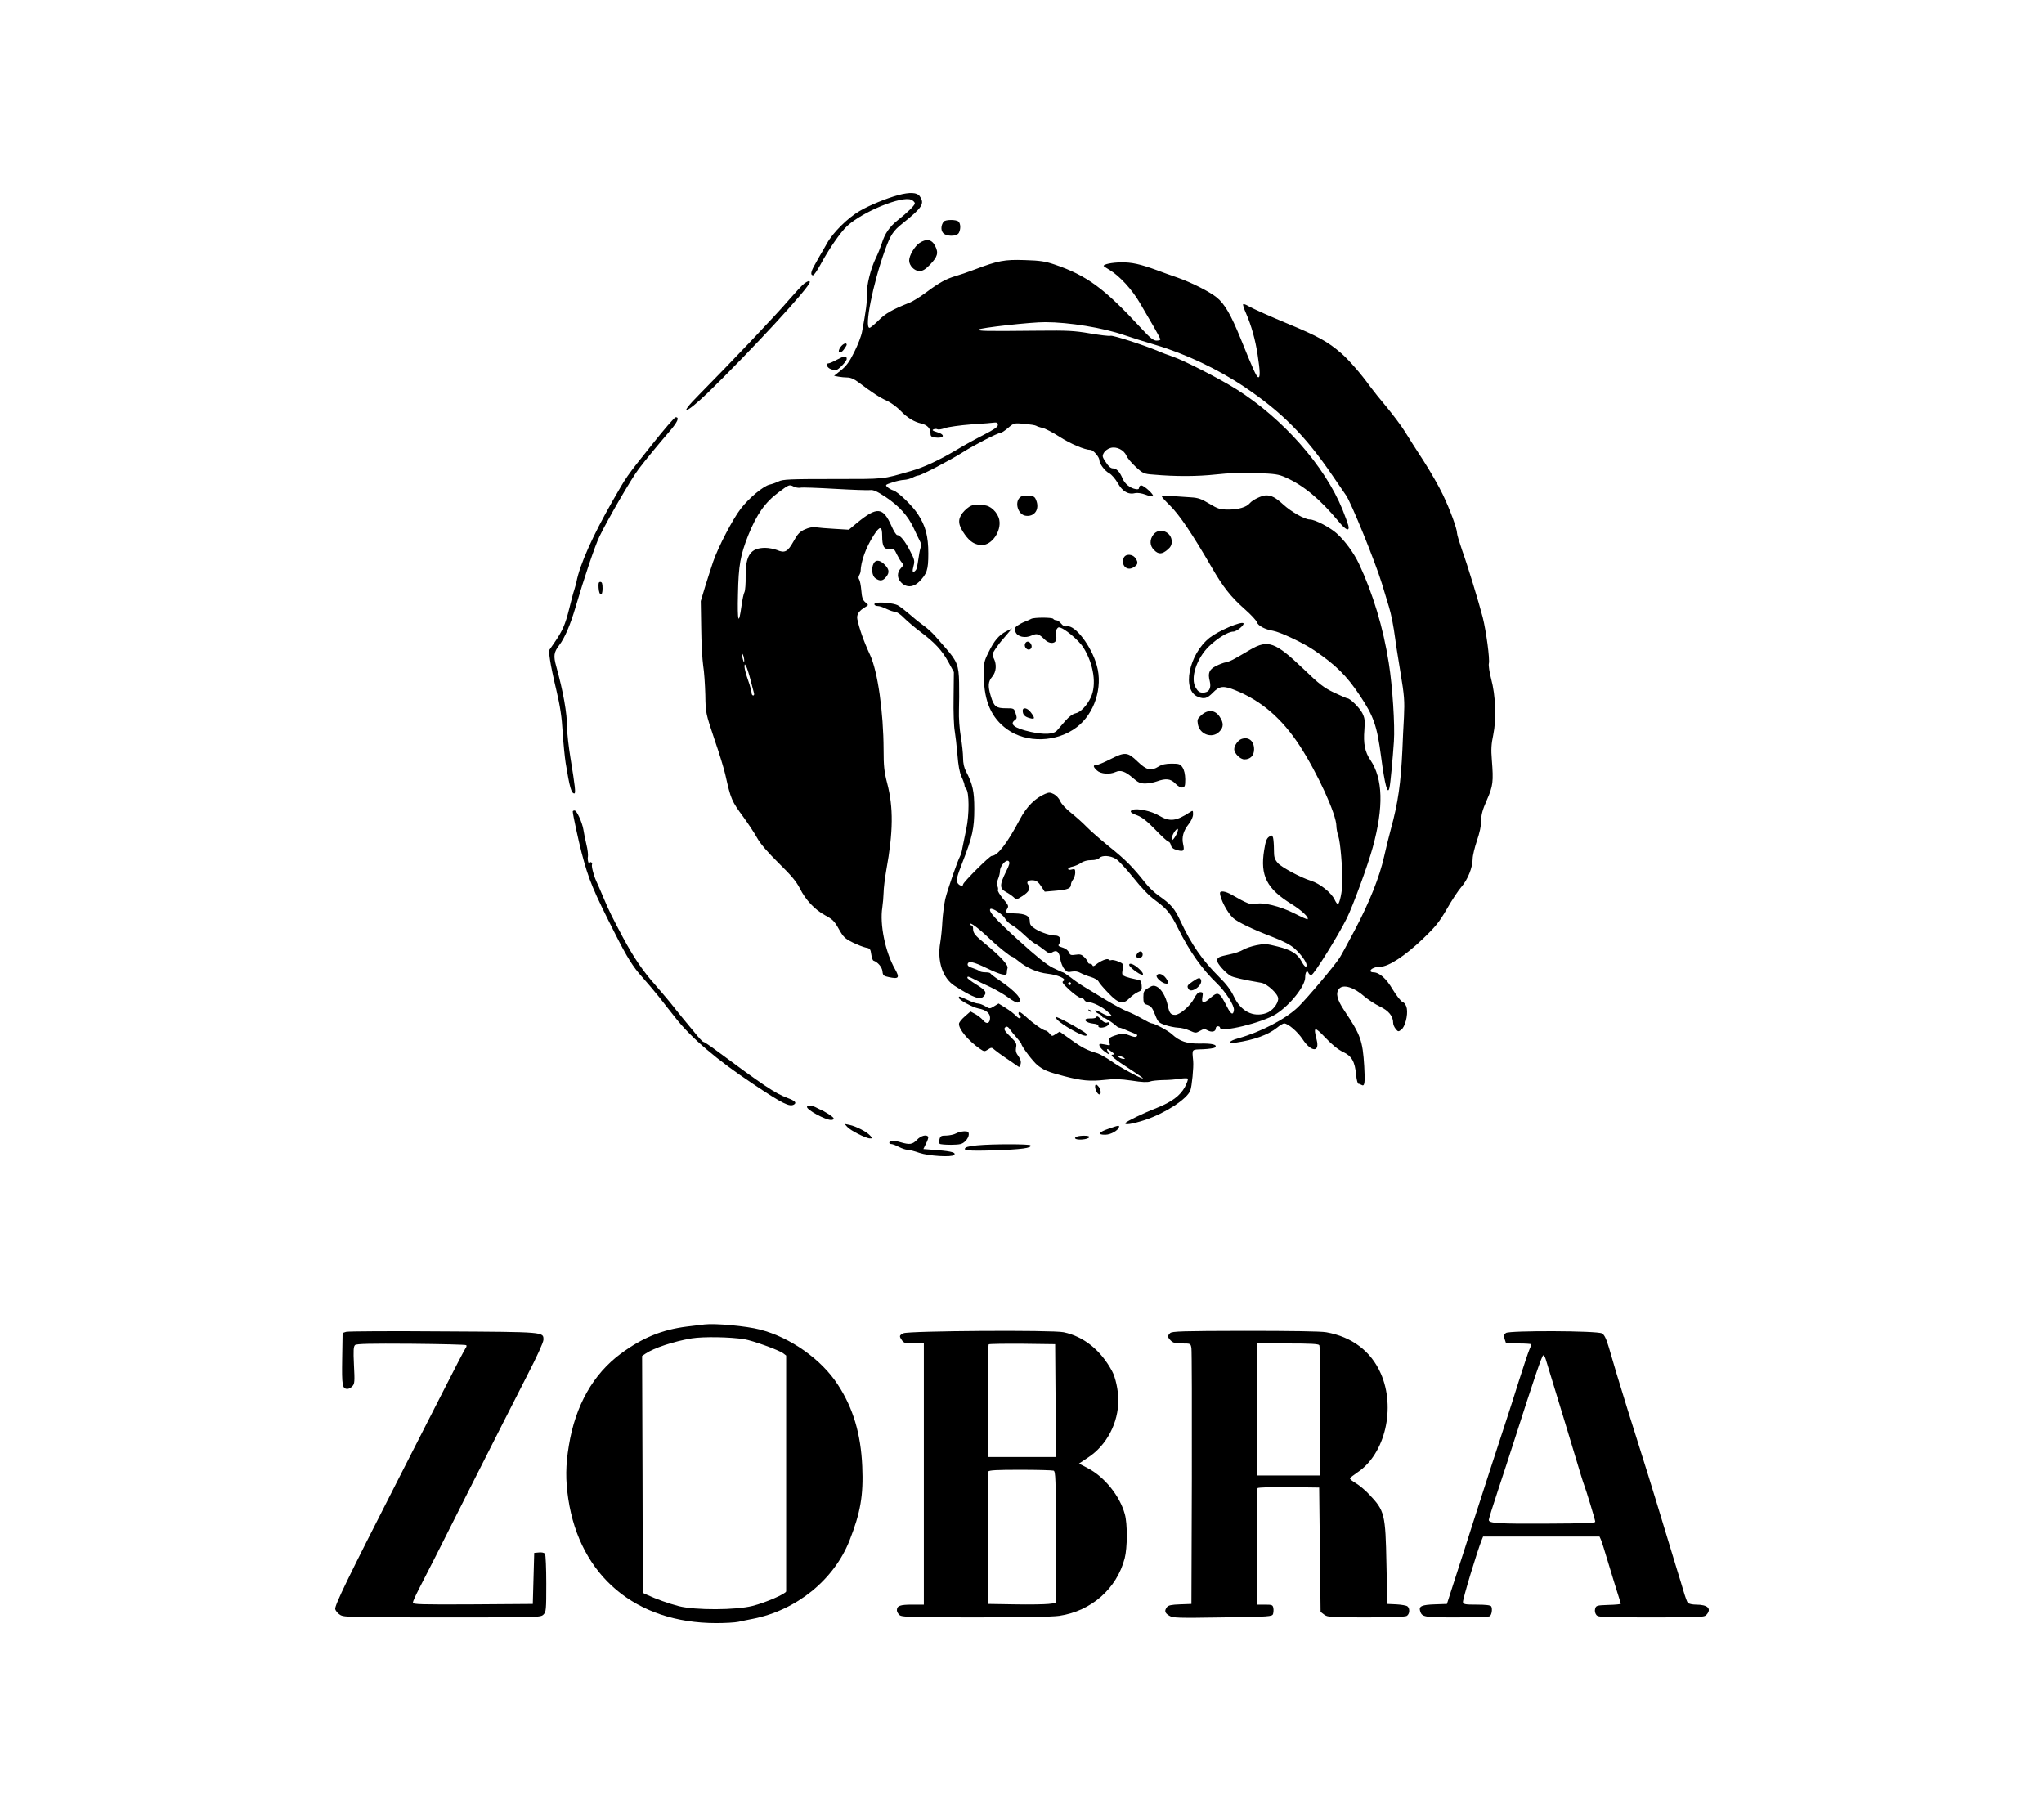 <?xml version="1.0" encoding="utf-8"?>
<!-- Generator: Adobe Illustrator 16.0.0, SVG Export Plug-In . SVG Version: 6.00 Build 0)  -->
<!DOCTYPE svg PUBLIC "-//W3C//DTD SVG 1.1//EN" "http://www.w3.org/Graphics/SVG/1.1/DTD/svg11.dtd">
<svg version="1.1" id="Layer_1" xmlns="http://www.w3.org/2000/svg" xmlns:xlink="http://www.w3.org/1999/xlink" x="0px" y="0px"
	 width="1440px" height="1264px" viewBox="0 0 1440 1264" enable-background="new 0 0 1440 1264" xml:space="preserve">
<g transform="translate(0,1264) scale(0.1,-0.1)">
	<path d="M6328.056,11265.731c-85-22.998-203.994-72.002-272.002-112.002c-83.994-49.004-187.998-151.992-230-227.998
		c-18.994-32.998-41.992-75-52.998-92.002c-10-17.998-27.002-49.004-37.998-67.998c-22.998-41.006-25.996-65-7.002-65
		c6.006,0,29.004,32.998,51.006,72.998c58.994,110,142.998,232.002,190,275c110,100.996,385.996,214.004,450.996,184.004
		c14.004-5.996,25-18.008,25-25c0-14.004-49.004-62.002-122.998-120.996c-56.006-45-89.004-93.008-110-162.012
		c-9.004-26.992-27.002-72.988-42.002-102.988c-35.996-74.004-65.996-194.004-62.998-256.006
		c2.998-46.006-7.002-122.002-34.004-262.998c-5-29.004-30-94.004-55-143.008c-33.994-68.994-55.996-97.988-92.998-127.988
		l-49.004-39.004l31.006-5.996c17.002-3.008,45-6.006,62.998-6.006c22.002,0,47.998-11.006,77.002-32.998
		c97.998-74.004,152.002-109.004,200.996-130.996c29.004-13.008,72.002-45,97.002-71.006c45.996-47.998,92.998-77.002,145-88.994
		c42.002-10,65-34.004,65-66.006c0-22.998,5-27.998,27.998-32.002c69.004-10,82.002,19.004,16.006,38.008
		c-29.004,8.994-35,12.988-22.002,18.994c8.994,3.994,22.002,3.994,27.998,0c5.996-2.998,29.004,0,52.998,8.994
		c22.998,8.008,107.001,20,187.001,26.006c80,5,154.004,11.006,165,12.998c14.004,0.996,20-4.004,20-16.992
		c0-14.004-25.996-32.012-100-70c-55-28.008-142.998-76.006-195-108.008c-122.001-71.992-227.001-120.996-315-145.996
		c-209.004-60-175-57.002-550-57.002c-305,0-355-2.002-385-17.002c-19.004-9.004-47.002-19.004-62.002-21.992
		c-45-10-147.998-96.006-205-171.006c-57.002-73.994-157.998-268.994-192.998-370c-10.996-32.998-35.996-108.994-55-170l-32.998-110
		l2.998-190c0.996-104.003,7.998-224.003,14.004-265c6.992-40.996,12.998-132.998,15-205c1.992-130,2.998-130,63.994-312.998
		c35-101.006,69.004-212.998,77.002-250c39.004-172.998,42.998-184.004,130-302.002c34.004-47.002,77.002-112.002,95-145
		c22.002-40,72.998-99.004,150-175c89.004-87.002,125-130,150-179.004c40.996-81.992,105-150,179.004-190
		c50.996-26.992,65-40.996,95-95c31.992-56.992,42.998-67.988,96.992-95c34.004-16.992,76.006-32.988,94.004-36.992
		c29.004-5,32.998-10,37.998-46.992c2.998-23.008,10-43.008,16.006-45c30-10,60-45,62.998-75c2.998-29.004,7.002-33.008,45-41.016
		c70.996-15,77.998-5,42.998,57.012c-69.004,121.992-107.998,315.996-89.004,433.994c4.004,25.996,8.008,72.998,9.004,102.998
		c0,30,9.004,102.002,19.004,160c48.994,269.004,50.996,442.002,5.996,612.998c-20.996,81.006-25,121.006-25,235
		c-0.996,265-40.996,550-95,667.002c-45.996,99.004-75,182.998-90,252.001c-7.002,34.004,12.002,60.996,60.996,89.004
		c18.008,10.996,18.008,11.992-3.994,30c-19.004,15.996-25,32.988-29.004,83.994c-2.998,36.006-10,70-15,77.002
		c-5.996,6.992-5.996,19.004,0,30c6.006,10,10,22.998,10,27.998c2.002,68.994,37.002,167.002,92.002,252.998
		c44.004,69.004,60,68.008,60-4.004c0-73.994,12.998-95.996,52.998-91.992c27.998,2.998,34.004-0.996,50-37.002
		c11.006-22.002,26.006-47.998,35-57.998c14.004-15.996,12.998-19.004-5.996-40c-29.004-30.996-27.998-72.002,2.998-102.002
		c35-36.006,85-33.994,125,6.006c55.996,56.992,65,83.994,65,198.994c0,122.002-19.004,193.994-72.998,277.002
		c-37.998,59.004-140,157.998-174.004,167.998c-12.998,3.994-30.996,13.994-40.996,22.998c-17.002,15-15,17.002,35,33.008
		c28.994,10,67.002,17.988,82.998,17.988c17.002,1.006,42.998,8.008,59.004,16.006c15,7.998,33.994,15,40.996,15
		c19.004,0,229.004,110,312.001,162.998c77.998,50,247.002,137.002,267.002,137.002c6.992,0,30.996,16.006,52.998,35
		c40.996,35,42.002,35,115,28.994c40-3.994,77.998-10,82.998-13.994c5.996-3.994,25.996-11.006,45-15
		c17.998-3.994,72.002-32.002,117.002-61.006c78.994-50.996,180-93.994,220.996-93.994c19.004,0,62.002-50,62.002-72.002
		c0-25,39.004-76.992,69.004-91.992c16.992-9.004,42.998-39.004,60.996-70c32.998-59.004,75-83.008,124.004-70
		c15,2.988,43.994-1.006,70.996-11.006c25-10,49.004-15,52.998-11.006c9.004,10-62.998,76.006-82.998,76.006
		c-7.998,0-15-7.002-15-15c0-11.006-7.002-13.994-24.004-11.006c-40,7.012-77.998,38.008-92.998,76.006
		c-20,47.002-42.002,70-67.998,70c-14.004,0-30.996,13.994-49.004,42.998c-25.996,38.008-26.992,44.004-13.994,67.002
		c7.002,12.998,27.998,28.994,47.002,33.994c41.992,12.012,93.994-13.994,111.992-55c6.006-15.996,36.006-50.996,65-77.988
		c51.006-47.012,57.002-50,126.006-55c155.996-14.004,308.994-13.008,437.998,0.996c90,10,185,14.004,285,10
		c134.004-5,155.996-8.008,207.998-30.996c127.002-57.012,241.006-152.012,371.006-308.008c51.992-64.004,80.996-75.996,70-30
		c-4.004,15-22.002,65-41.006,112.002c-125,307.002-418.994,640-747.002,847.002c-120.996,75.996-366.992,201.992-450.996,230.996
		c-32.998,10.996-77.998,28.008-100,38.008c-100,41.992-320.996,113.994-337.002,107.988c-10-2.988-75,5-145,17.012
		c-110,18.994-160,20.996-352.998,18.994c-400.996-3.994-430-2.998-430,7.998s370.996,53.008,469.004,52.002
		c166.992,0,408.994-40,555.996-91.006c50-16.992,150-48.994,222.998-70c209.004-61.992,439.004-170.996,622.002-293.994
		c265-177.998,430.996-345,622.002-625c35.996-52.002,78.994-115,95.996-140c37.002-52.998,205-467.002,252.002-620
		c17.002-57.998,40-132.002,50-165c17.002-56.006,32.002-132.998,45-230c2.002-22.002,19.004-125,35.996-230
		c28.008-169.004,30-204.004,25-315c-3.994-69.004-8.994-172.002-10.996-230c-10.996-235.996-30-374.004-80.996-560
		c-14.004-52.002-36.006-140-48.008-195c-31.992-142.998-102.998-320.996-205.996-515.996
		c-49.004-93.008-97.002-180.996-107.002-195.996c-35.996-57.012-232.998-290-293.994-349.004
		c-90-85-261.006-174.004-421.006-219.004c-67.998-19.004-78.994-40-15-30c127.998,19.004,225,54.004,289.004,105
		c20,17.012,42.998,30,50,30c27.998-0.996,95-57.988,130.996-112.988c60-90,121.006-92.012,97.998-3.008
		c-23.994,95.996-16.992,96.992,62.002,15c47.002-50,90-84.004,124.004-100c60.996-29.004,82.998-65.996,92.002-161.992
		c2.998-34.004,10.996-62.012,15.996-62.012c5.996,0,15-4.004,22.002-7.988c22.002-14.004,25.996,15,18.994,131.992
		c-10.996,180-25,220-140,390.996c-51.992,78.008-62.998,123.008-36.992,154.004c28.994,34.004,105,10.996,178.994-55
		c26.006-21.992,75-54.004,107.998-70c62.002-29.004,94.004-68.008,94.004-116.992c0-11.016,7.998-29.004,17.998-41.016
		c16.006-20,19.004-20,37.998-5.996c27.002,18.008,49.004,102.012,40,150.996c-5,23.008-15,39.004-30,45
		c-12.998,6.016-43.994,46.016-70,89.004c-45.996,78.008-93.994,120-136.992,120c-10,0-19.004,4.004-19.004,10
		c0,15,35.996,30,72.002,30c55,0,170.996,75.996,292.998,192.012c94.004,89.99,119.004,120.986,172.998,213.984
		c34.004,60,80,130,102.002,155c45,51.006,80,138.008,80,199.004c0,22.002,14.004,79.004,30,127.002
		c19.004,55,30,105.996,30,140.996c0,42.002,9.004,76.006,40,146.006c44.004,100,47.002,128.994,35,282.998
		c-5.996,72.002-4.004,110,10,175.996c22.998,111.006,17.002,277.002-15,395c-12.002,46.006-19.004,94.004-15.996,107.002
		c7.998,30.996-19.004,229.003-43.008,325c-28.994,111.006-105,361.006-145.996,475c-19.004,55-35,107.998-35,117.998
		c0,32.002-50,168.008-100,272.002c-25.996,55-87.002,162.002-135.996,237.998c-49.004,75-109.004,169.004-132.002,207.002
		c-24.004,38.994-81.006,113.994-125,167.998c-45,53.008-100,122.002-122.002,152.002
		c-59.004,82.998-149.004,186.006-200.996,231.006c-95,81.992-164.004,120-379.004,208.994
		c-107.002,43.994-245.996,106.006-272.998,122.002c-17.998,10.996-36.006,17.998-39.004,14.004
		c-2.998-3.008,6.006-32.012,20-63.008c37.998-86.992,66.006-186.992,82.002-292.998c17.998-116.006,19.004-162.998,4.004-157.998
		c-13.008,4.004-36.006,55-124.004,272.998c-69.004,168.994-112.002,242.998-167.998,288.994
		c-51.006,41.006-175,104.004-277.002,140c-40.996,14.004-105.996,37.012-145,52.012c-117.998,42.988-177.002,55.996-252.002,55
		c-63.994-1.006-122.998-13.008-122.998-25c0-2.012,19.004-15,42.998-29.004c69.004-40.996,157.998-138.008,212.002-230.996
		c27.998-47.012,70.996-123.008,97.998-168.008c26.006-45,47.002-85,47.002-90c0-4.004-12.002-7.998-27.002-7.998
		c-22.002,0-45,17.998-112.998,92.002c-255,275.996-379.004,366.992-605.996,444.004c-65,21.992-102.002,27.988-209.004,30.996
		c-142.998,5-189.004-4.004-355-67.002c-47.002-17.998-105.996-37.998-130.996-45c-66.005-18.994-118.007-47.002-206.005-112.998
		c-42.998-32.002-97.998-67.002-122.998-75.996c-117.998-47.012-165.996-74.004-215-123.008
		c-29.004-29.004-57.998-52.998-64.004-52.998c-37.998,0,23.008,307.998,108.008,545c38.994,107.998,57.998,137.998,123.994,190
		c142.002,113.994,157.998,140,121.006,192.998C6461.054,11284.726,6409.062,11287.733,6328.056,11265.731z M5639.062,9204.726
		c10.996,3.008,120-0.996,240.996-7.988c120.996-7.012,234.004-11.006,250-9.004c22.998,2.998,47.002-8.008,107.002-47.002
		c95.996-63.994,158.994-132.998,198.994-218.994c16.006-36.006,37.002-78.008,45-94.004c8.008-15,12.002-33.008,7.002-40
		c-3.994-5.996-10.996-37.002-15-67.002c-12.998-85-13.994-90-25.996-102.002c-17.998-17.998-22.002-5-11.006,35
		c9.004,34.004,7.002,45-22.998,102.002c-35,70-70.996,115-92.002,115c-6.992,0-25,27.998-40,62.998
		c-60,135-100.996,139.004-240.996,25l-60-50l-100,5.996c-55,3.008-115,8.008-132.998,11.006c-22.002,2.998-49.004-2.002-77.002-15
		c-35.996-16.006-50.996-32.002-80-85c-40.996-72.998-60.996-83.994-117.002-60c-20.996,7.998-57.998,15-82.002,15
		c-102.998,0-138.994-52.002-137.998-198.994c1.006-51.006-2.998-102.012-7.998-112.012c-5.996-10-15-52.988-20.996-95.996
		c-20-147.002-30-115.996-25,82.002c3.994,203.994,16.992,272.998,71.992,412.998c60,149.004,119.004,233.008,215,304.004
		c72.002,54.004,75,55,103.008,40.996C5604.062,9205.731,5627.06,9201.737,5639.062,9204.726z M5243.056,7985.732
		c0-15.996-2.002-15-7.998,5c-10.996,34.004-10.996,60,0,35C5240.058,8014.736,5243.056,7996.728,5243.056,7985.732z
		 M5286.054,7855.732c10-37.998,21.006-80,24.004-92.002c5-15,2.998-22.998-4.004-22.998c-5.996,0-10.996,7.998-10.996,17.998
		s-10.996,51.006-25,90c-14.004,39.004-25,82.002-25,94.004c0.996,22.002,0.996,22.002,12.002,2.998
		C5263.056,7934.736,5276.054,7894.736,5286.054,7855.732z"/>
	<path d="M6648.056,11078.729c-17.998-24.004-20.996-56.992-5.996-76.992c20-29.004,97.998-30,112.998-2.012
		c14.004,26.006,12.998,64.004-2.002,79.004C6737.06,11094.726,6660.058,11093.729,6648.056,11078.729z"/>
	<path d="M6477.06,10927.733c-34.004-24.004-72.002-87.002-72.002-123.008c0-35.996,37.002-73.994,72.002-73.994
		c23.994,0,42.002,11.006,75,45c53.994,56.006,60.996,82.998,35.996,132.002
		C6564.062,10954.726,6526.054,10960.731,6477.06,10927.733z"/>
	<path d="M5667.06,10643.729c-12.998-9.004-62.002-61.992-110-116.992c-77.998-93.008-422.998-456.006-634.004-669.004
		c-150-150.996-95-137.002,62.998,15c303.008,295,719.004,745,719.004,780C5705.058,10664.726,5693.056,10661.737,5667.06,10643.729
		z"/>
	<path d="M5921.054,10194.726c-25.996-36.992-5-53.994,23.008-17.988c10.996,15,20.996,30.996,20.996,35
		C5965.058,10229.726,5939.062,10219.726,5921.054,10194.726z"/>
	<path d="M5895.058,10105.731c-25-13.994-50.996-25-57.002-25c-22.998,0-12.998-30,12.998-40c14.004-6.006,29.004-10,34.004-10
		c17.998,0,80,62.998,80,81.006C5965.058,10135.731,5950.058,10134.726,5895.058,10105.731z"/>
	<path d="M4593.056,9507.733c-187.002-234.004-175.996-220-275.996-394.004c-142.002-247.998-232.998-452.998-256.006-572.998
		c-2.998-13.994-10-37.998-15-55c-5.996-16.006-21.992-77.002-35.996-133.994c-27.998-113.008-47.998-157.002-105.996-241.005
		l-38.008-55l9.004-65c5-35.996,25-132.002,45-215c25.996-110,37.998-187.998,44.004-295c5-80,15-175.996,20.996-215
		c27.998-172.002,40-215,60.996-215c11.006,0,6.006,47.002-26.992,249.004c-13.008,80-24.004,175.996-24.004,215
		c0,102.998-27.002,251.992-75.996,430c-21.006,75-18.008,100,20.996,150.996c37.998,49.004,77.998,142.998,114.004,265
		c62.998,213.994,136.992,432.998,168.994,500c62.002,127.002,225,407.998,276.006,475
		c45.996,61.006,142.998,178.994,213.994,261.006c61.006,70.996,76.006,103.994,47.002,103.994
		C4752.06,9700.731,4677.06,9613.729,4593.056,9507.733z"/>
	<path d="M7182.06,9132.733c-34.004-37.002-9.004-115,40-125c63.994-12.002,103.994,42.998,77.998,107.998
		c-10,26.006-17.002,30-55.996,32.998C7210.058,9150.731,7195.058,9146.737,7182.06,9132.733z"/>
	<path d="M8185.058,9142.733c0-4.004,25-32.002,55.996-62.002c68.008-67.002,157.002-198.994,297.002-440
		c77.998-135,134.004-206.006,229.004-290c45.996-40,85-82.998,87.998-93.994c7.002-24.004,57.002-51.006,112.998-60.01
		c51.006-8.994,209.004-82.998,287.998-135.996c154.004-104.004,231.006-180,324.004-320
		c97.998-147.002,120.996-212.002,150-432.998c25.996-199.004,47.002-274.004,59.004-215
		c6.992,28.994,22.998,205.996,30.996,323.994c7.998,114.004-10,391.006-35.996,553.008
		c-39.004,248.994-112.002,489.99-211.006,700.996c-35.996,75-97.998,160-155.996,212.002
		c-47.998,42.998-154.004,97.998-189.004,97.998c-35.996,0-130,52.998-187.998,106.006c-54.004,48.994-82.002,63.994-120.996,63.994
		c-29.004,0-95-32.002-114.004-55c-22.998-27.998-80-45-149.004-45c-60.996,0-73.994,3.994-135.996,41.006
		c-55.996,33.994-79.004,41.992-129.004,45c-33.994,1.992-93.994,5.996-132.998,8.994
		C8218.056,9148.729,8185.058,9146.737,8185.058,9142.733z"/>
	<path d="M6840.058,9076.737c-17.002-7.012-42.998-30-59.004-50c-35.996-47.012-30.996-86.006,16.006-152.012
		c37.998-52.988,72.998-73.994,122.002-73.994c68.994,0,135.996,97.002,120.996,177.002c-10,51.992-62.998,102.998-107.998,102.998
		c-20,0-41.006,2.002-49.004,5C6876.054,9087.733,6856.054,9083.729,6840.058,9076.737z"/>
	<path d="M8126.054,8874.726c-27.998-35.996-26.992-78.994,4.004-108.994c30.996-32.002,55.996-31.006,94.004,1.006
		c22.998,18.994,30.996,33.994,30.996,57.988C8255.058,8893.729,8168.056,8927.733,8126.054,8874.726z"/>
	<path d="M7916.054,8708.729c-18.994-50,21.006-90.996,65-67.998c35,18.994,40,35,20,65
		C7979.062,8739.726,7928.056,8740.731,7916.054,8708.729z"/>
	<path d="M6155.058,8671.737c-17.998-35-12.002-88.008,12.002-105c32.002-23.008,53.994-20,77.002,10.996c25,30.996,20,55-17.002,90
		C6197.06,8695.731,6169.062,8697.733,6155.058,8671.737z"/>
	<path d="M4217.06,8498.729c3.994-59.004,27.998-62.998,27.998-4.004c0,35-4.004,46.006-15.996,46.006
		C4217.06,8540.731,4215.058,8531.737,4217.06,8498.729z"/>
	<path d="M6172.06,8392.733c-22.002-5-12.002-22.002,13.994-22.002c11.006,0,37.002-8.994,59.004-20s49.004-20,60-20
		c12.002,0,40-18.994,62.998-42.998c22.998-23.008,76.006-67.998,117.002-99.003c100-75,150.996-128.994,197.002-212.998l37.998-70
		l-2.002-180c-2.002-99.004,2.002-205,7.998-235c5-30,14.004-105,19.004-165.996c5.996-77.002,15-126.006,29.004-157.002
		c11.992-25,20.996-52.002,20.996-59.004c0-7.998,5-18.994,10.996-25c23.008-22.998,23.008-185,1.006-285
		c-11.006-50.996-22.998-110-27.002-132.002c-2.998-20.996-10-45.996-15-55c-20.996-40-90.996-242.998-105.996-305.996
		c-8.008-37.998-17.002-107.998-20-155c-2.002-47.002-9.004-115-15-150.996c-23.008-130.996,17.998-251.992,101.992-305
		c133.008-84.004,180-100.996,204.004-73.008c25,26.016,15,42.012-54.004,84.004c-33.994,20.996-60.996,42.012-60.996,45.996
		c0,13.008,7.002,11.016,47.998-10c20-10.996,72.002-35.996,114.004-55c42.002-20,100-53.984,127.998-75
		c29.004-21.992,59.004-36.992,65.996-33.984c41.006,15-8.994,73.984-131.992,157.988c-33.008,22.012-60,43.008-62.002,48.008
		c-2.002,4.004-17.998,6.992-36.006,6.992c-17.998,0-35.996,4.004-40.996,9.004c-5.996,5-27.002,14.004-47.998,20.996
		c-27.002,8.008-37.002,17.012-35,28.008c5,24.004,40,16.992,132.998-28.008c100.996-49.004,144.004-59.004,142.998-32.988
		c0,10,2.002,25,5,32.988c7.998,19.004-52.002,85-155,169.004c-77.002,63.008-87.998,76.992-87.998,111.992
		c0,10-4.004,19.004-10,19.004c-5,0-10,5-10,10.996c0,13.008,60.996-31.992,130-97.988c62.998-60,154.004-133.008,165-133.008
		c5,0,25.996-15,49.004-34.004c56.992-45.996,130-77.988,200.996-85.996c72.998-7.988,137.002-36.992,112.002-50.996
		c-14.004-8.008-6.006-18.008,42.998-64.004c32.998-30,67.998-55,79.004-55c10,0,20.996-6.992,25-15
		c2.998-7.988,15.996-15,27.998-15c32.002-0.996,97.002-31.992,137.998-69.004c27.998-23.984,30.996-30,15.996-30.996
		c-10.996,0-38.994,10.996-62.998,25c-22.998,14.004-42.998,20.996-42.998,15s10.996-15.996,25-21.992s25-15,25-20
		c0-4.004,5-8.008,10-8.008c10.996,0,62.998-34.004,87.998-56.992c7.002-7.012,17.998-13.008,22.998-13.008
		c6.006,0,29.004-7.988,52.002-19.004c22.998-10,51.006-20.996,61.006-25c12.998-3.984,15.996-10,8.994-16.992
		s-23.994-5-52.002,6.992c-35.996,14.004-48.994,15-83.994,4.004c-57.998-16.992-67.998-26.992-57.002-55
		c7.998-21.992,7.002-21.992-27.998-14.004c-20,4.004-37.998,6.016-40,4.004c-9.004-9.004,7.998-34.004,37.998-55
		c32.002-22.988,32.002-22.988,20.996-1.992c-15,26.992-6.992,27.988,26.006,1.992c22.002-16.992,22.998-20,7.002-20
		c-25-0.996,11.992-31.992,128.994-106.992c47.998-30.996,86.006-58.008,84.004-60c-7.002-5.996-162.998,77.988-224.004,121.992
		c-35,24.004-77.998,48.008-95,54.004c-73.994,21.992-107.002,38.008-185,94.004l-82.998,59.004l-27.002-17.012
		c-25.996-16.992-27.002-16.992-43.994,4.004c-9.004,10.996-22.002,20.996-29.004,20.996c-15,0-84.004,48.008-134.004,94.004
		c-21.992,20-42.998,35.996-47.998,35.996c-10.996,0-10-17.988,2.002-25c5.996-4.004,7.998-10.996,4.004-15.996
		c-4.004-5.996-13.008-3.008-25,8.008c-27.002,26.992-42.002,37.988-87.002,66.992l-42.002,25.996l-30.996-19.004
		c-31.006-18.984-32.002-18.984-63.008,0c-16.992,10-40,19.004-50.996,19.004s-44.004,10.996-72.998,25
		c-61.006,28.008-62.002,29.004-62.002,15s97.002-66.992,137.998-75c54.004-10,82.002-32.988,82.002-65.996
		c0-39.004-25-48.008-49.004-16.992c-10.996,12.988-35,31.992-53.994,42.988l-35,19.004l-40-35
		c-22.002-19.004-41.006-41.992-41.006-51.992c-1.992-38.008,66.006-119.004,146.006-175c30.996-21.016,33.994-22.012,57.998-6.016
		c24.004,16.016,27.002,16.016,47.998-2.988c12.002-10,47.002-35.996,77.002-55.996s65-44.004,77.002-53.008
		c20.996-15,22.002-15,27.998,9.004c5,17.988,0,34.004-15,55.996c-17.002,21.992-20.996,36.992-17.002,60.996
		c6.006,27.012,1.006,35.996-37.998,75c-47.002,45-52.998,59.004-32.998,70.996c7.002,4.004,17.998-1.992,27.002-16.992
		c8.994-13.008,30.996-40,48.994-60c17.002-20,32.002-39.004,32.002-41.992c0-17.012,82.998-127.012,115.996-153.008
		c46.006-35,70-45,184.004-75c125.996-33.008,185-38.008,285-26.992c70.996,7.988,110.996,6.992,194.004-5
		c68.994-11.016,110.996-13.008,127.998-6.016c12.998,5,53.994,9.004,90.996,10c37.002,0,90,4.004,117.002,9.004
		c27.998,4.004,52.998,5,57.998,0.996c4.004-3.984-5.996-30.996-20.996-60c-34.004-60.996-92.002-103.984-197.002-145.996
		c-92.998-35.996-214.004-95-220.996-105.996c-10-16.992,45-9.004,137.998,20.996c140.996,47.012,295.996,147.012,318.994,208.007
		c11.006,29.004,24.004,164.004,20,206.992c-7.998,87.012-13.994,80,69.004,83.008c40.996,1.992,79.004,6.992,85,12.988
		c19.004,19.004-20,29.004-105.996,27.012c-91.006-2.012-143.008,15-199.004,66.992c-25.996,24.004-120.996,75-140,75
		c-7.002,0-37.002,15-67.998,33.008c-31.006,17.988-77.998,40.996-104.004,50.996c-25.996,10-93.994,45.996-150,80
		c-57.002,34.004-125,75-152.002,91.992c-26.992,16.016-70.996,46.016-96.992,67.012c-27.002,20-52.002,36.992-56.006,36.992
		c-3.994,0-35.996,15-70.996,32.012c-46.006,22.988-116.006,80-244.004,195.996c-163.994,149.99-210.996,201.992-195.996,217.988
		c12.002,11.006,87.998-36.992,102.998-65.996c7.998-15.996,30-37.002,47.002-45.996c17.998-9.004,57.002-40,87.998-69.004
		c30-29.004,65.996-57.988,80-65c14.004-6.992,40.996-25.996,60.996-41.992c32.002-25,40-28.008,57.002-17.012
		c31.006,19.004,49.004,5,56.006-45c3.994-23.984,15.996-56.992,27.998-70.996c17.998-22.988,25.996-25.996,55-20
		c22.002,4.004,42.002,0.996,60.996-10c15-7.988,47.002-20.996,72.002-27.988c25.996-8.008,49.004-21.016,55-33.008
		c5-10.996,37.002-48.008,70-81.992c70.996-74.004,102.998-81.016,149.004-33.008c15.996,15.996,41.992,35,57.998,41.992
		c25,10,28.994,16.016,25.996,48.008c-2.998,33.008-5.996,35.996-42.998,41.992c-22.002,4.004-52.998,12.012-69.004,18.008
		c-26.992,10.996-27.998,14.004-21.992,51.992c5.996,39.004,5,40-30,55c-20,8.008-42.002,13.008-50,10
		c-7.002-2.988-16.006-0.996-19.004,4.004c-7.002,10.996-57.998-10-87.998-35c-14.004-11.992-22.002-14.004-25-6.992
		c-2.002,6.992-10,11.992-17.998,11.992c-8.008,0-14.004,5-14.004,10c0,5.996-10.996,22.012-25,35.996
		c-20,20-30.996,23.008-62.002,18.008c-32.998-5-38.994-3.008-47.998,16.992c-5,13.008-22.998,27.012-40,32.012
		c-39.004,12.988-37.998,11.992-24.004,35c15,24.004-0.996,50.996-28.994,50.996c-35-0.996-104.004,21.992-142.002,45.996
		c-32.002,20-40,30.996-40,55c0,37.998-30.996,52.998-107.002,55c-60.996,0.996-68.994,5.996-52.002,32.998
		c12.002,19.004,8.008,26.006-30,71.006c-22.998,27.998-38.994,55-35.996,60.996c2.998,5,2.002,17.002-2.998,27.002
		c-6.006,10.996-5,27.002,3.994,48.994c8.008,18.008,14.004,45,14.004,58.008c0,35,44.004,85,60.996,68.994
		c10-10,6.006-25-18.994-75c-45-90.996-45-117.002-2.002-140.996c19.004-10,44.004-27.002,55.996-37.998
		c20-19.004,21.006-18.008,62.002,7.998c47.002,30,60,55.996,41.006,78.994c-17.002,21.006,0.996,36.006,36.992,32.002
		c21.006-2.002,36.006-13.994,54.004-42.002l25-37.998l80,7.002c82.998,7.002,105,15.996,105,44.004c0,8.994,7.002,25,15,35
		c7.998,10.996,15,32.998,15,47.998c0,25-2.998,27.998-25,22.002c-15-4.004-25-2.002-25,3.994c0,6.006,15,14.004,32.998,17.002
		c17.002,4.004,44.004,15.996,59.004,25.996c15.996,12.002,42.998,19.004,70.996,19.004c27.002,0,49.004,5.996,57.002,15
		c17.998,20.996,77.002,17.998,115.996-5.996c19.004-11.006,74.004-71.006,123.008-132.002c56.992-72.002,111.992-129.004,155-160
		c83.994-62.002,105.996-89.004,161.992-200c81.006-162.998,168.008-284.99,274.004-387.002
		c60.996-59.004,122.002-155,117.998-185.996c-5-39.004-20.996-30.996-47.998,21.992c-54.004,106.016-62.998,111.016-117.002,64.004
		c-47.002-41.992-65.996-40-57.002,5c5,30.996,4.004,35-15,35c-15,0-27.998-14.004-45-46.992
		c-26.992-50.996-100-113.008-131.992-113.008c-31.006,0-41.006,12.012-52.002,65.996c-14.004,65-45,117.012-77.998,133.008
		c-22.002,10-31.006,8.008-60-10c-30-18.008-34.004-25-34.004-65c0-34.004,4.004-45.996,17.998-50
		c36.006-10.996,44.004-20,65-74.004c20-50.996,26.006-55.996,72.002-71.992c27.998-9.004,67.002-17.012,87.998-18.008
		c21.006,0,57.998-9.004,82.002-20c42.002-19.004,45-19.004,72.998-2.988c26.006,15,34.004,15.996,55,3.984
		c29.004-15.996,57.002-8.984,57.002,14.004c0,8.008,7.002,15,15,15s15-4.004,15-10c0-37.988,300,35,395,95.996
		c100,64.004,205,197.012,205,258.008c0,38.008,14.004,55.996,24.004,30c2.998-8.008,12.998-14.004,20.996-11.992
		c17.998,3.984,185,271.992,247.998,397.988c44.004,89.004,150,377.998,182.998,500c78.008,285,72.002,485-16.992,615.996
		c-38.008,56.006-50,115-42.002,211.006c5,67.998,2.998,83.994-15,120c-20,37.998-86.006,102.998-105,102.998
		c-4.004,0-46.006,17.998-92.998,40c-73.008,35-104.004,59.004-219.004,170c-195.996,187.002-247.002,205-370,134.004
		c-37.002-22.002-85-50-107.002-62.002c-22.002-12.998-52.002-26.006-65.996-27.998c-15-2.002-46.006-14.004-70-26.006
		c-49.004-25-59.004-50-44.004-107.998c12.002-50-5.996-80-48.994-80c-22.002,0-34.004,7.998-49.004,32.998
		c-42.002,66.006,4.004,207.998,92.998,294.004c61.006,57.998,135,102.998,171.006,102.998c22.998,0,80.996,47.998,70.996,58.994
		c-15.996,15-175-52.998-237.998-101.992c-147.998-117.002-197.998-372.998-81.006-417.002c44.004-17.002,64.004-10.996,104.004,30
		c47.002,47.998,74.004,50.996,160,15.996c182.002-73.994,325.996-197.998,450.996-388.994
		c125-192.002,259.004-484.004,259.004-567.002c0-15.996,5.996-49.004,14.004-72.002c13.994-42.002,28.994-220,27.998-325.996
		c0-60-20-152.002-32.002-152.002c-4.004,0-15,15-22.998,32.998c-24.004,49.004-102.998,112.002-167.002,132.002
		c-70.996,22.002-209.004,95.996-232.998,125c-22.998,27.002-27.002,40.996-27.002,92.998c0,34.004-2.998,72.002-5.996,84.004
		c-6.006,20-8.008,20.996-28.008,7.998c-17.998-12.002-25-32.002-35-95c-28.994-179.004,18.008-272.002,194.004-380
		c67.998-42.002,124.004-94.004,112.002-105.996c-2.002-3.008-44.004,15.996-92.998,40.996c-100,50.996-229.004,82.002-275,65.996
		c-27.002-8.994-62.002,5-166.006,65c-45,26.006-82.998,31.006-82.998,12.002c0.996-40.996,50.996-137.002,92.002-175
		c30-27.998,135-78.994,275.996-132.998c77.998-30,127.998-55.996,157.002-81.992c44.004-39.004,85-95,85-117.012
		c0-21.992-15.996-10.996-35,25c-29.004,55-72.998,82.012-170,106.016c-77.998,20-92.998,20-147.998,8.984
		c-34.004-6.992-76.006-20.996-94.004-31.992c-17.002-10.996-60.996-25.996-97.002-33.008c-75.996-15.996-85.996-20.996-85.996-45
		c0-18.984,55.996-81.992,92.998-105c19.004-11.992,94.004-28.984,217.998-50c43.008-7.988,119.004-78.984,119.004-110.996
		c0-37.988-42.998-89.004-85-102.988c-92.002-31.016-177.998,12.988-227.002,116.992c-22.002,45.996-52.998,88.008-103.994,138.008
		c-119.004,118.984-195,227.988-272.002,392.988c-41.006,89.004-67.002,119.004-154.004,180c-28.994,20-72.002,60.996-95,90.996
		c-87.002,110-137.998,162.002-252.002,253.008c-63.994,51.992-135.996,115-160.996,140.996s-74.004,70-109.004,97.998
		c-35.996,27.998-70,65-76.992,84.004c-8.008,17.998-27.002,38.994-44.004,47.998c-25.996,12.998-34.004,14.004-62.002,2.002
		c-70.996-30-130.996-91.006-177.002-177.998c-90-170-157.998-259.004-198.994-259.004c-15,0-202.002-185.996-202.002-200.996
		c0-18.008-30.996-8.008-40.996,13.994c-8.008,17.998-1.006,45,36.992,142.002c70,179.004,83.008,239.004,83.008,377.002
		c0,122.998-11.006,172.998-58.008,262.998c-13.994,25.996-20.996,57.998-20.996,95c0,30-7.002,97.998-15.996,150
		c-9.004,52.998-15,134.004-13.008,185c2.002,50,2.002,137.998,1.006,197.002c-2.002,118.994-15,150.996-91.005,237.998
		c-21.992,25-55.996,64.004-76.992,87.998c-20,22.998-59.004,59.003-88.008,79.003c-27.998,20-72.998,56.992-100,80.996
		c-27.998,24.004-61.992,50-76.992,58.008C6296.054,8390.731,6206.054,8400.731,6172.06,8392.733z M7545.058,5710.732
		c0-5-4.004-10-10-10c-5,0-10,5-10,10c0,5.996,5,10,10,10C7541.054,5720.732,7545.058,5716.728,7545.058,5710.732z
		 M7915.058,5190.732c12.998-9.004,12.998-10,0-10c-7.998,0-22.002,5-30,10c-12.998,9.004-12.998,10,0,10
		C7893.056,5200.732,7907.06,5195.732,7915.058,5190.732z"/>
	<path d="M7265.058,8280.731c-7.998-5-27.998-12.998-45-20c-15.996-6.006-40-18.994-52.998-27.998
		c-20-15-22.002-22.002-12.998-44.003c12.998-35,68.994-47.002,115-25c35.996,16.006,50,12.002,90.996-28.994
		c30-30,70.996-32.002,80-4.004c2.998,10.996,2.998,25,0,30c-10.996,17.002,4.004,60,20,60c32.002,0,142.002-90.996,175-145.996
		c70.996-117.002,90.996-259.004,50-347.002c-27.998-59.004-72.998-106.006-109.004-112.998
		c-18.994-4.004-45.996-24.004-70.996-53.008c-22.002-25-49.004-55.996-59.004-67.998c-23.994-27.002-90-30-185.996-8.994
		c-112.002,25-150,52.998-110.996,81.992c15.996,11.006,15.996,17.002,5.996,48.008c-10.996,35.996-12.002,35.996-69.004,35.996
		c-67.998,0-83.994,12.002-105.996,85.996c-20.996,70-19.004,102.002,10,136.006c29.004,33.994,32.998,87.002,10.996,130
		c-12.998,25-11.992,30,11.006,65c13.994,20.996,37.002,52.002,52.002,67.998c15,17.002,35,40.996,45.996,54.004l20,23.994
		l-40.996-20.996c-52.002-27.001-85-65-126.006-150c-30.996-62.998-32.998-72.998-32.002-167.002
		c2.002-175.996,53.008-292.998,164.004-372.998c135.996-99.004,350-92.998,490.996,15c124.004,93.994,185,280,141.006,433.994
		c-37.998,137.002-152.998,287.001-210,276.005c-15-2.998-27.998,2.998-41.006,19.004c-10,12.988-25.996,23.994-33.994,23.994
		c-9.004,0-17.998,3.994-22.002,10C7413.056,8291.737,7286.054,8291.737,7265.058,8280.731z"/>
	<path d="M7221.054,8103.73c-3.994-8.994,0-22.998,8.008-30.996c21.992-22.002,50,2.002,35,28.994
		C7252.06,8125.732,7229.062,8126.728,7221.054,8103.73z"/>
	<path d="M7205.058,7633.73c0-27.998,14.004-42.998,47.998-52.002c37.998-10.996,41.006-1.992,10,39.004
		C7239.062,7653.73,7205.058,7660.732,7205.058,7633.73z"/>
	<path d="M8464.062,7602.734c-28.008-25-31.006-32.002-25-65c12.998-72.002,100.996-102.998,150.996-52.002
		c30.996,30,32.002,62.002,2.002,105.996C8560.058,7639.736,8510.058,7643.73,8464.062,7602.734z"/>
	<path d="M8745.058,7433.73c-22.998-7.998-50-45.996-50-70.996c0-30,42.002-72.002,72.002-72.002
		c42.002,0,67.998,27.002,67.998,70.996C8835.058,7420.732,8796.054,7452.734,8745.058,7433.73z"/>
	<path d="M7820.058,7290.732c-42.998-22.002-87.002-40-97.002-40c-23.994,0-22.998-12.002,5-37.998
		c26.006-25,89.004-30,131.006-11.006c35,16.006,67.998,5,120.996-40.996c37.998-32.998,52.998-40,87.998-40
		c22.998,0,60,7.002,82.002,15c64.004,22.998,97.002,19.004,130-15c17.998-19.004,37.998-30,50-27.998c17.002,2.998,20,10,20,57.998
		c-0.996,35.996-7.002,64.004-19.004,82.998c-15.996,24.004-23.994,27.002-76.992,27.002c-41.006,0-68.008-5.996-91.006-20
		c-55-34.004-83.994-27.002-148.994,35C7943.056,7343.73,7926.054,7344.736,7820.058,7290.732z"/>
	<path d="M7978.056,6934.736c-22.998-10-13.994-21.006,35-39.004c34.004-12.998,70-42.002,127.998-102.002
		c44.004-45.996,85-82.998,91.006-82.998c5.996,0,13.994-10.996,17.002-25c3.994-17.002,16.992-27.002,42.998-34.004
		c47.002-12.998,53.994-5.996,42.998,42.002c-10.996,49.004,2.002,94.004,40,142.002c17.998,22.998,30,50,30,67.998
		c0,27.998-0.996,29.004-22.002,15c-97.998-63.994-142.002-68.994-217.998-23.994
		C8110.058,6927.734,8010.058,6948.73,7978.056,6934.736z M8293.056,6773.73c-5.996-15.996-17.998-35-25-42.998
		c-10.996-12.002-12.998-12.002-12.998,2.998c0,21.006,27.998,67.002,40.996,67.002
		C8301.054,6800.732,8299.062,6788.73,8293.056,6773.73z"/>
	<path d="M4035.058,6923.73c0-20,40.996-208.994,62.998-292.998c50-190,80-262.002,239.004-575
		c80-157.988,122.998-226.992,185-295.996c32.002-35.996,85-98.008,117.998-139.004c32.002-40.996,85-109.004,117.998-150
		c112.002-142.988,294.004-297.988,547.002-465.996c209.004-140,257.998-164.003,289.004-145c20,13.008,6.992,25.996-46.006,45.996
		c-90,34.003-163.994,84.003-530.996,355.996c-29.004,21.016-57.002,39.004-62.002,39.004s-34.004,30.996-64.004,69.004
		c-30,36.992-60.996,74.004-67.998,81.992c-7.002,8.008-37.998,46.016-67.998,84.004c-30,39.004-89.004,109.004-130.996,157.012
		c-94.004,105-157.002,197.988-235,342.988c-78.008,147.002-97.002,184.004-139.004,284.004c-20,46.992-42.002,98.994-50,115
		c-19.004,41.992-35,106.992-29.004,116.992c2.002,4.004,0,10-5.996,14.004c-5,2.998-10,0-10.996-7.002
		c0-7.002-4.004-3.994-9.004,7.002c-4.004,10.996-5.996,30-2.998,40.996c2.002,12.002-2.002,50-11.006,85
		c-7.998,35-17.998,82.002-20.996,104.004c-9.004,52.998-47.002,135-62.002,135
		C4041.054,6930.732,4035.058,6927.734,4035.058,6923.73z"/>
	<path d="M8017.06,5928.74c-20-20-14.004-40,10.996-35.996c14.004,1.992,22.002,10,22.002,21.992
		C8050.058,5938.74,8034.062,5945.732,8017.06,5928.74z"/>
	<path d="M7955.058,5842.744c0-10,35.996-42.012,67.998-60c40-22.012,39.004-2.012,0,33.984
		C7988.056,5848.74,7955.058,5860.732,7955.058,5842.744z"/>
	<path d="M8149.062,5768.74c-9.004-15,40.996-58.008,66.992-58.008c17.002,0,18.008,3.008,8.008,23.008
		C8202.06,5774.736,8164.062,5792.744,8149.062,5768.74z"/>
	<path d="M8402.06,5725.732c-39.004-26.992-42.002-31.992-27.998-54.004c20-30.996,100.996,28.008,86.992,65
		C8454.062,5755.732,8445.058,5754.736,8402.06,5725.732z"/>
	<path d="M7672.06,5519.736c7.002-6.992,15-10,17.998-6.992c2.998,2.988-2.002,8.984-12.002,11.992
		C7664.062,5530.732,7663.056,5529.736,7672.06,5519.736z"/>
	<path d="M7444.062,5461.728c5.996-10,40.996-36.992,77.998-58.984c95.996-58.008,148.994-75,128.994-43.008
		c-6.992,10-140,86.992-188.994,108.008C7437.06,5478.74,7436.054,5478.74,7444.062,5461.728z"/>
	<path d="M7721.054,5472.744c-2.998-5-20.996-8.008-40.996-7.012c-57.998,0.996-35.996-30.996,25-36.992
		c20.996-2.012,34.004-8.008,32.998-15c-3.994-15.996,31.006-17.012,57.998-3.008c23.008,13.008,26.006,35,3.008,25.996
		c-10-3.984-25,3.008-40,19.004C7734.062,5482.744,7729.062,5484.736,7721.054,5472.744z"/>
	<path d="M7715.058,4984.736c0-20.996,17.998-54.004,30-54.004c14.004,0,12.002,32.012-4.004,53.008
		C7725.058,5004.736,7715.058,5005.732,7715.058,4984.736z"/>
	<path d="M5685.058,4842.744c0-22.012,130-92.012,170-92.012c12.998,0,20,5,17.998,12.012
		c-3.994,10.996-60.996,47.988-97.998,62.988c-7.998,4.004-22.998,10.996-32.002,15.996
		C5721.054,4852.744,5685.058,4853.74,5685.058,4842.744z"/>
	<path d="M5969.062,4701.729c22.998-25.996,131.992-80.996,158.994-80.996c20,0,20,0,1.006,20.996
		c-24.004,26.016-97.002,64.004-144.004,74.004l-35,7.012L5969.062,4701.729z"/>
	<path d="M7807.06,4687.744c-67.998-23.008-77.002-43.008-17.998-41.016c36.992,1.016,85.996,29.004,93.994,52.012
		C7888.056,4714.736,7881.054,4713.74,7807.06,4687.744z"/>
	<path d="M6735.058,4655.732c-14.004-7.988-44.003-14.004-67.001-15c-37.002,0-42.998-2.988-48.994-25
		c-4.004-14.004-3.008-29.004,0.996-32.988c4.004-4.004,40-7.012,80-7.012c64.003,0.996,77.998,4.004,100,25
		c14.004,13.008,25,34.004,25,47.012c0,18.984-5,22.988-32.002,22.988C6775.058,4669.736,6749.062,4663.74,6735.058,4655.732z"/>
	<path d="M6460.058,4610.732c-32.002-32.988-50.996-35.996-115.996-16.992c-46.006,14.004-79.004,11.992-79.004-4.004
		c0-5,7.002-9.004,15-9.004s32.002-9.004,52.002-20c20.996-10.996,47.998-20,60-20c12.998,0,50.996-10,85-21.992
		c63.994-22.012,227.002-32.012,243.994-15c17.002,15.996-15,25.996-113.994,34.004l-102.002,7.988l19.004,39.004
		c10.996,20.996,17.998,43.008,15,46.992C6528.056,4650.732,6487.06,4639.736,6460.058,4610.732z"/>
	<path d="M7588.056,4633.74c-30-10.996-10-24.004,34.004-20.996c57.998,3.984,72.998,27.988,15.996,26.992
		C7617.06,4639.736,7594.062,4636.729,7588.056,4633.74z"/>
	<path d="M6885.058,4571.729c-35.996-2.988-70.996-10-77.998-13.984c-32.998-22.012,10.996-27.012,195.996-21.016
		c192.002,6.016,267.998,16.016,257.002,35C7253.056,4581.729,6993.056,4581.729,6885.058,4571.729z"/>
	<path d="M4963.544,3310.303c-15.996-1.992-72.998-9.004-125-15c-174.004-21.992-312.002-78.008-464.004-190
		c-195-144.004-320.996-365-366.992-649.004c-23.008-137.988-24.004-240.996-4.004-375c82.002-544.004,475.996-875,1042.998-875
		c62.002,0,132.002,4.004,155,9.004s69.004,15,102.002,20.996c307.002,60,570.996,274.004,680.996,550.996
		c78.008,198.008,99.004,319.004,90,524.004c-10,228.008-63.994,410-171.992,575c-116.006,179.004-335,333.008-549.004,388.008
		C5258.544,3299.307,5036.542,3319.307,4963.544,3310.303z M5243.544,3206.299c60-10,242.998-75.996,274.004-99.004l20.996-15.996
		v-825c0-454.004,0-830,0-835.996c0-16.992-145-80-237.002-103.008c-117.002-30-402.002-30.996-517.998-1.992
		c-74.004,19.004-160,50-227.002,80.996l-27.998,13.008l-2.002,835l-2.998,834.004l25,16.992c59.004,40,199.004,85.996,325,106.992
		C4955.546,3225.303,5142.548,3222.295,5243.544,3206.299z"/>
	<path d="M2438.545,3258.311l-25-8.008l-2.998-183.008c-3.003-188.984,0.996-210.996,37.998-210.996c8.999,0,25,9.004,33.999,19.004
		c16.001,16.992,17.002,34.004,11.001,149.004c-5,105.996-2.998,130.996,7.998,140.996c11.001,9.004,111.001,10.996,395,9.004
		c209.004-2.012,384.004-5.996,387.998-10c4.004-4.004,2.002-13.008-3.994-20c-6.006-8.008-82.002-153.008-167.998-323.008
		c-87.002-170.996-229.004-449.004-316.006-620c-342.998-671.992-440.996-872.988-435-896.992
		c4.004-13.008,19.004-30.996,36.001-40.996c27.002-16.016,81.001-17.012,720.005-17.012c677.998,0,690.996,0,710.996,20
		c19.004,19.004,20,33.008,20,218.008c0,107.988-4.004,202.988-9.004,210c-5,7.988-21.992,11.992-41.992,10l-34.004-3.008l-5-180
		l-5-180l-422.002-2.988c-365.996-2.012-422.998,0-422.998,11.992c0,8.008,18.999,50,41.001,93.008
		c23.003,42.988,178.999,350,346.001,682.988c167.998,333.008,357.002,705,418.994,825.996
		c68.008,131.016,114.004,233.008,114.004,250c0,56.016,15,55-702.998,59.004
		C2761.543,3264.307,2452.544,3262.295,2438.545,3258.311z"/>
	<path d="M6365.546,3248.311c-31.006-15-32.002-20-11.006-50c13.008-19.004,24.004-22.012,85-22.012h69.004v-920v-920h-82.998
		c-85,0-107.002-7.988-107.002-40c0-9.004,7.998-24.004,17.998-32.988c17.002-15,69.004-17.012,536.005-17.012
		c310.996,0,545.996,4.004,588.994,10.996c226.006,33.008,406.006,191.016,462.002,406.016c19.004,72.988,20,242.988,0.996,310
		c-35,128.984-143.994,263.984-261.992,325l-61.006,31.992l66.006,44.004c130,85.996,211.992,244.004,210.996,405
		c0,65.996-20,159.004-44.004,201.992c-78.994,147.012-198.994,244.004-340.996,274.004
		C7416.542,3272.295,6401.542,3265.303,6365.546,3248.311z M7436.542,2774.307l2.002-398.008h-240h-240v393.008
		c0,216.992,2.998,396.992,7.002,400.996c3.994,3.008,110,5,237.002,4.004l230.996-3.008L7436.542,2774.307z M7422.548,2280.303
		c13.994-5,15.996-55.996,15.996-469.004v-464.004l-52.002-5.996c-28.994-2.988-135.996-5-237.998-2.988l-185,2.988l-2.998,460
		c-1.006,253.008,0,465.996,2.998,473.008c2.998,9.004,57.002,11.992,224.004,11.992
		C7308.544,2286.299,7413.544,2283.311,7422.548,2280.303z"/>
	<path d="M8243.544,3249.307c-20-19.004-19.004-29.004,5-53.008c15.996-15.996,32.998-20,80-20c59.004,0,59.004,0,65-31.992
		c2.998-18.008,4.004-430.996,2.998-918.008l-2.998-885l-80-2.988c-60.996-2.012-82.998-7.012-92.002-19.004
		c-20-25.996-15.996-42.012,16.006-60.996c25.996-16.016,57.998-17.012,375.996-12.012c332.002,5,347.998,5.996,355,24.004
		c2.998,10.996,5,30,2.002,43.008c-4.004,20.996-10,22.988-57.998,22.988h-54.004l-2.002,405.996c-2.002,223.008,0,410,2.998,415
		c3.008,5,96.006,8.008,220,7.012l214.004-3.008l5-437.988l5-438.008l25-19.004c22.998-17.988,44.004-20,292.998-20
		c166.006,0,276.006,4.004,287.998,10c22.002,12.012,25,52.012,6.006,68.008c-7.002,5.996-42.002,11.992-77.002,14.004l-65,2.988
		l-5.996,280c-7.002,355-12.002,375.996-122.002,492.012c-27.002,28.984-69.004,63.984-94.004,78.984
		c-23.994,14.004-42.998,29.004-40.996,34.004s25,23.008,52.998,42.012c195,130,270.996,455,164.004,696.992
		c-69.004,156.992-203.008,258.008-384.004,290c-37.998,6.992-252.002,10-572.998,10
		C8331.542,3264.307,8256.542,3262.295,8243.544,3249.307z M9294.54,3164.307c5-7.012,8.008-217.012,6.006-465l-2.002-453.008h-220
		h-220v465v465h214.004C9231.542,3176.299,9288.544,3173.311,9294.54,3164.307z"/>
	<path d="M10609.54,3250.303c-16.992-11.992-17.998-19.004-8.994-44.004l10-30h88.994c49.004,0,89.004-2.988,89.004-5.996
		s-5.996-20-14.004-36.992c-7.998-18.008-41.992-120-75.996-227.012c-34.004-106.992-67.002-212.988-75-235
		c-49.004-149.004-210.996-645.996-250-770c-25.996-81.992-77.002-241.992-114.004-355l-65.996-205l-85-2.988
		c-90.996-3.008-114.004-13.008-104.004-46.016c13.008-43.984,26.006-45.996,258.008-45.996c121.992,0,225.996,4.004,231.992,8.008
		c15,9.004,21.006,52.988,11.006,70c-6.006,7.988-37.998,11.992-101.006,11.992c-80.996,0-93.994,2.012-97.998,17.012
		c-3.994,15,100,360,132.998,440.996l9.004,21.992h410h410l10-21.992c5.996-13.008,27.998-84.004,50-158.008s52.002-170,65-211.992
		c14.004-43.008,25-80,25-82.012c0-2.988-39.004-6.992-87.002-7.988c-83.994-3.008-87.002-4.004-93.994-28.008
		c-4.004-15.996,0-30.996,8.994-42.988c14.004-16.016,45-17.012,387.002-17.012c347.998,0,372.998,0.996,387.998,18.008
		c39.004,42.988,10,71.992-70.996,71.992c-27.998,0-54.004,5.996-60,13.008c-5,5.996-19.004,44.004-30,81.992
		c-11.006,39.004-30,99.004-41.006,135c-40,130-102.998,339.004-151.992,500c-28.008,90.996-74.004,242.012-104.004,335
		c-67.002,210-134.004,428.008-174.004,560c-15.996,55-40.996,139.004-55,187.012c-18.994,63.984-32.998,90.996-48.994,98.984
		C11250.546,3266.299,10636.542,3268.311,10609.54,3250.303z M10889.54,3065.303c4.004-13.008,24.004-78.008,44.004-144.004
		c67.998-220.996,102.998-339.004,160.996-530c31.006-104.004,60-199.004,65-210c14.004-35.996,79.004-247.988,79.004-260.996
		c0-9.004-80.996-11.992-332.998-13.008c-352.002-1.992-417.002,2.012-417.002,26.016c0,7.988,29.004,100,64.004,205.996
		s86.992,264.004,115,351.992c137.998,432.012,196.992,605,205,602.012C10878.544,3091.299,10885.546,3079.307,10889.54,3065.303z"
		/>
</g>
</svg>
